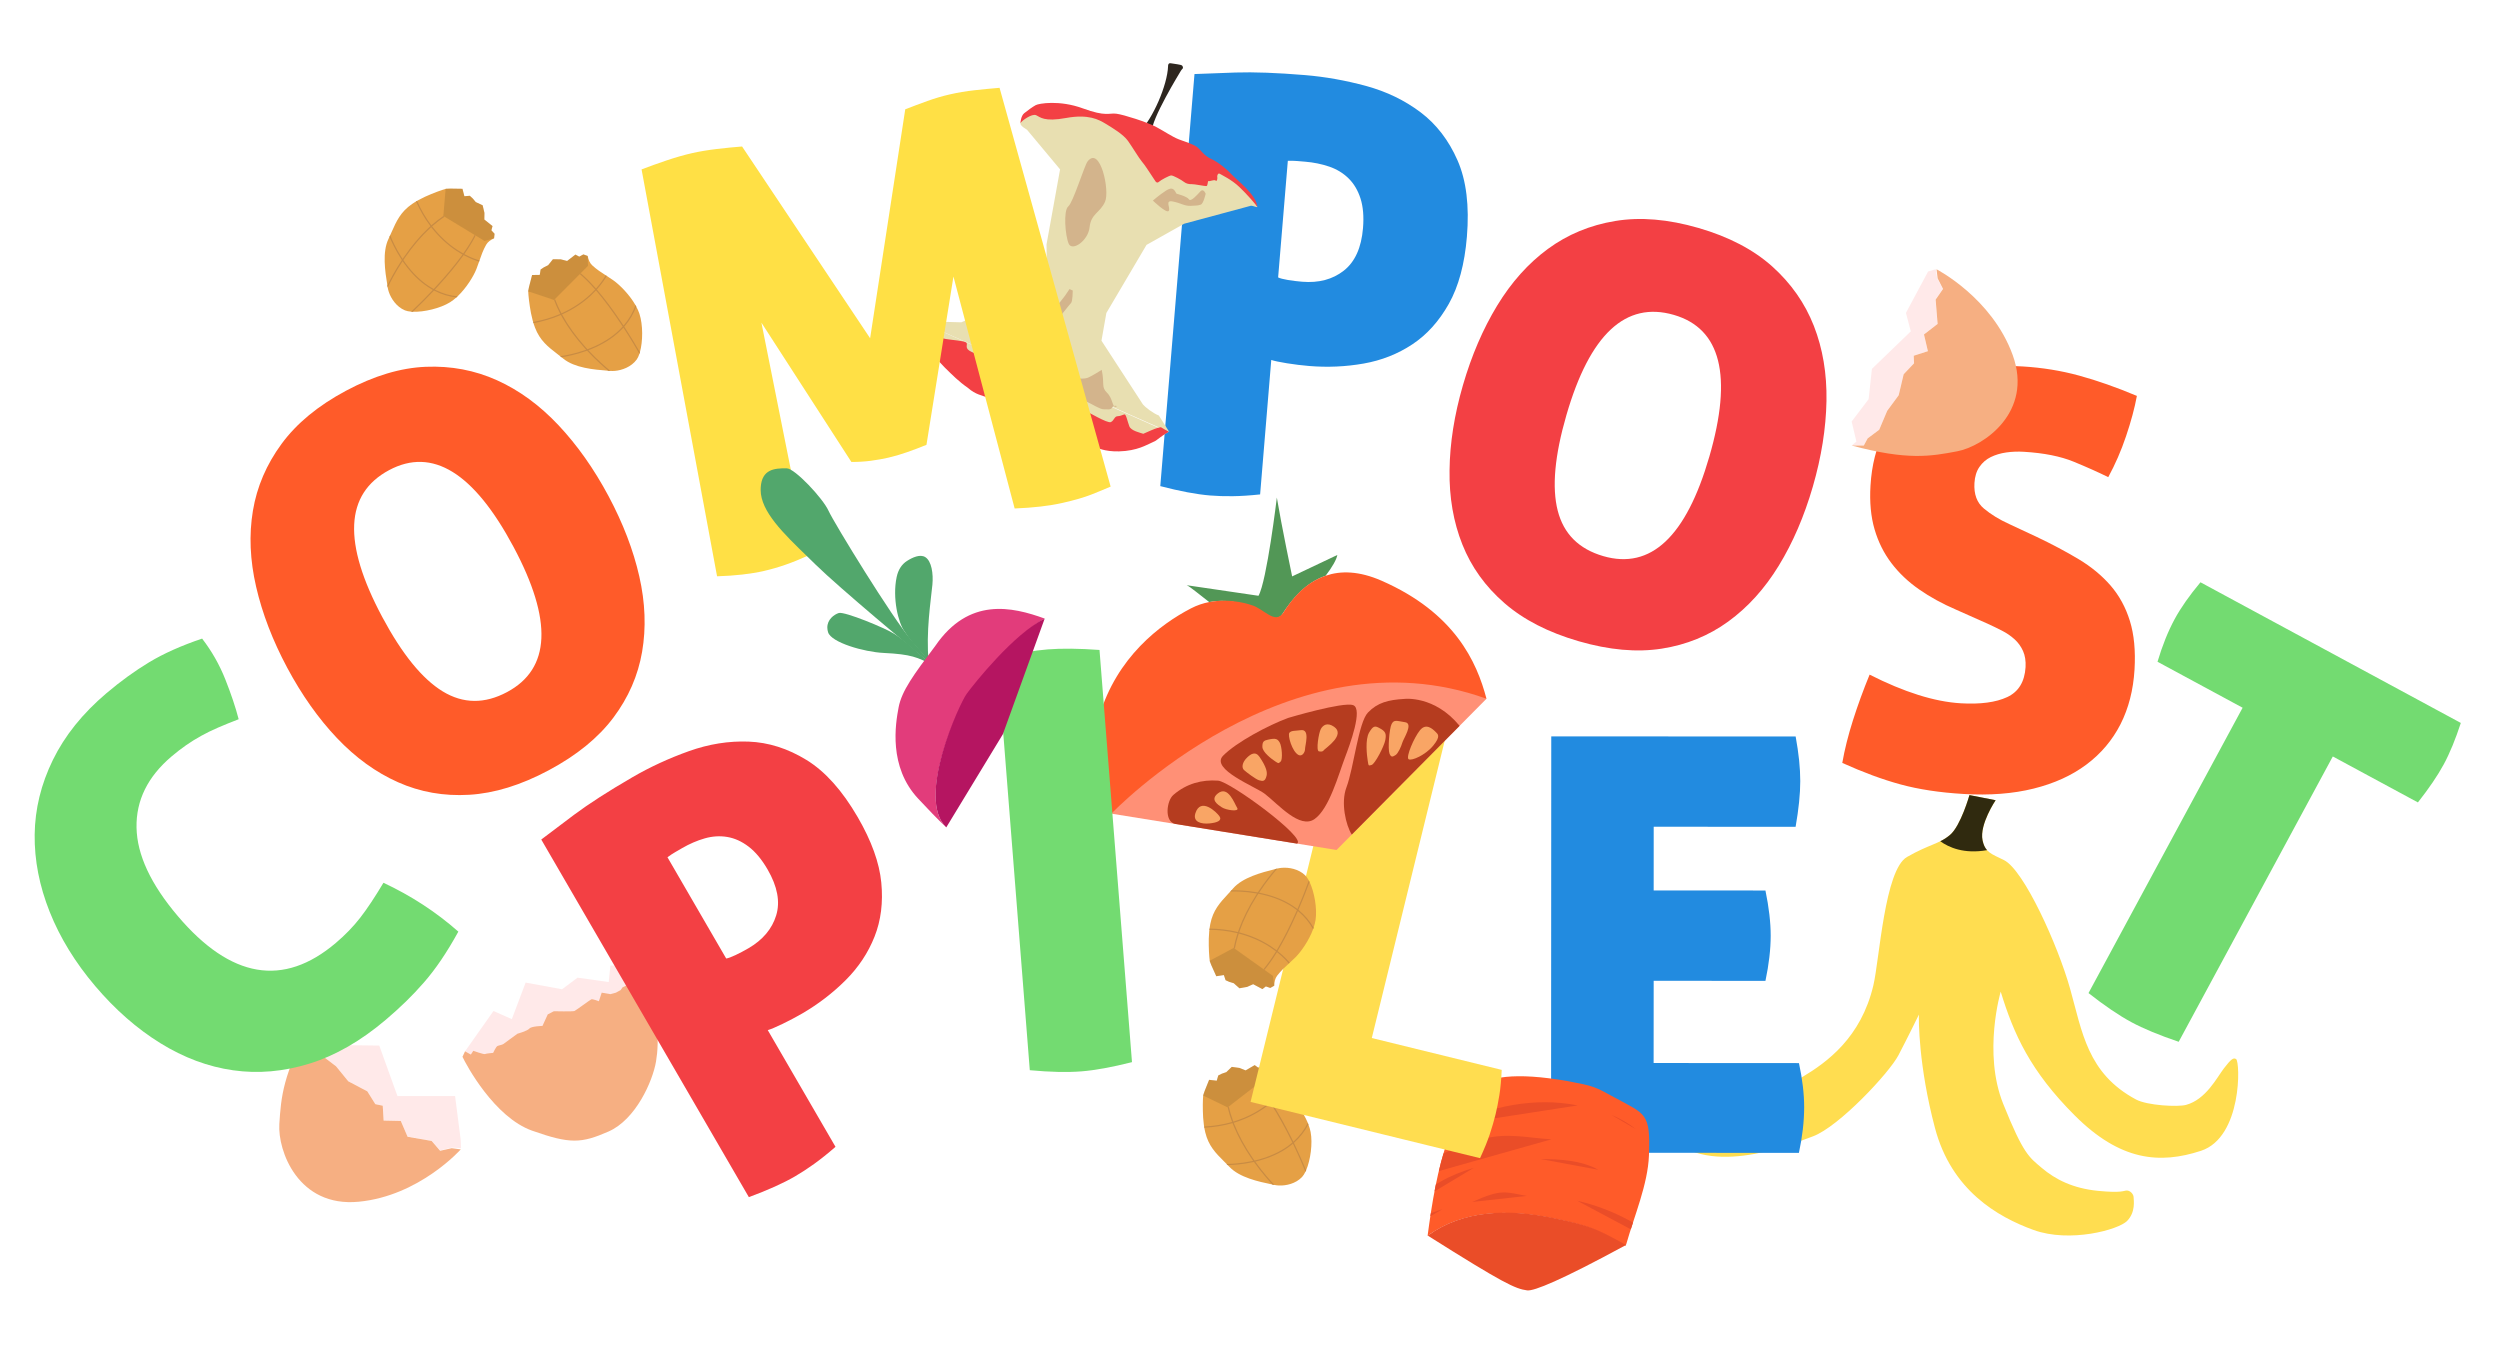 <?xml version="1.0" encoding="utf-8"?>
<!-- Generator: Adobe Illustrator 16.0.0, SVG Export Plug-In . SVG Version: 6.00 Build 0)  -->
<!DOCTYPE svg PUBLIC "-//W3C//DTD SVG 1.1//EN" "http://www.w3.org/Graphics/SVG/1.1/DTD/svg11.dtd">
<svg version="1.1" id="Layer_1" xmlns="http://www.w3.org/2000/svg" xmlns:xlink="http://www.w3.org/1999/xlink" x="0px" y="0px"
	 width="500px" height="270px" viewBox="0 0 500 270" enable-background="new 0 0 500 270" xml:space="preserve">
<g id="Dirt">
</g>
<g id="S">
	<path fill="#FF5B29" d="M407.262,107.34c3.161,1.505,5.986,3.007,8.491,4.512c2.5,1.503,4.62,3.253,6.359,5.252
		c1.73,2,3.021,4.359,3.862,7.077c0.847,2.72,1.152,5.968,0.932,9.743c-0.248,4.087-1.185,7.725-2.8,10.912
		c-1.624,3.191-3.896,5.883-6.812,8.066c-2.916,2.186-6.436,3.789-10.559,4.814c-4.124,1.03-8.81,1.393-14.048,1.077
		c-4.775-0.28-8.979-0.927-12.594-1.913c-3.617-0.984-7.496-2.424-11.637-4.295c0.469-2.679,1.18-5.521,2.133-8.518
		c0.952-2.996,2.062-6.047,3.332-9.141c6.906,3.504,12.979,5.418,18.221,5.731c3.936,0.229,7.032-0.181,9.304-1.241
		c2.268-1.062,3.485-3.061,3.667-5.989c0.068-1.232-0.1-2.306-0.503-3.219c-0.408-0.916-0.981-1.704-1.715-2.367
		c-0.733-0.662-1.568-1.234-2.514-1.716c-0.938-0.482-1.896-0.945-2.874-1.392l-6.328-2.816c-2.717-1.166-5.168-2.514-7.355-4.037
		c-2.189-1.523-4.038-3.276-5.545-5.263c-1.512-1.986-2.631-4.237-3.367-6.757c-0.739-2.521-1.012-5.435-0.812-8.753
		c0.242-4.083,1.153-7.665,2.729-10.743c1.576-3.076,3.683-5.638,6.319-7.686c2.634-2.047,5.76-3.522,9.375-4.426
		c3.607-0.905,7.607-1.228,12.008-0.964c3.932,0.234,7.704,0.849,11.315,1.837c3.614,0.991,7.46,2.343,11.532,4.055
		c-0.454,2.449-1.176,5.132-2.164,8.05c-0.981,2.919-2.175,5.652-3.562,8.199c-1.957-0.966-4.252-1.995-6.896-3.082
		c-2.641-1.086-5.967-1.749-9.972-1.99c-1.237-0.075-2.418-0.028-3.55,0.136c-1.136,0.165-2.156,0.472-3.072,0.919
		c-0.917,0.45-1.671,1.101-2.261,1.953c-0.602,0.855-0.934,1.936-1.012,3.247c-0.133,2.235,0.498,3.938,1.9,5.104
		c1.396,1.167,3.076,2.195,5.035,3.086L407.262,107.34z"/>
</g>
<g id="T">
	<path fill="#73DB71" d="M448.524,141.548l-17.021-9.194c0.966-3.25,2.111-6.1,3.434-8.545c1.216-2.242,2.935-4.692,5.155-7.352
		l52.072,28.133c-0.536,1.643-1.084,3.146-1.646,4.508c-0.562,1.365-1.146,2.627-1.771,3.779c-1.214,2.244-2.938,4.777-5.165,7.609
		l-17.021-9.193l-30.823,57.066c-3.938-1.334-7.094-2.646-9.47-3.93c-2.514-1.359-5.372-3.304-8.567-5.814L448.524,141.548z"/>
</g>
<g id="Eggshell_3">
	<g>
		<g>
			<polygon fill="#FFE9E9" points="385.614,54.308 387.146,53.841 387.439,55.663 388.562,57.783 387.1,59.919 387.503,64.784 
				384.782,66.89 385.568,70.232 382.739,71.147 382.809,72.663 380.729,74.852 379.732,79.046 377.438,82.159 375.842,85.948 
				373.521,87.681 372.766,89.102 370.329,89.106 371.281,88.314 370.329,84.304 373.727,79.829 374.384,73.769 382.161,66.271 
				381.188,62.577 			"/>
			<path fill="#FFE9E9" d="M372.802,73.769"/>
			<path fill="#F6AF82" d="M370.329,89.106l2.437-0.004l0.762-1.421l2.314-1.733l1.6-3.789l2.297-3.113l0.994-4.194l2.076-2.189
				l-0.062-1.516l2.833-0.914l-0.784-3.342l2.728-2.107l-0.396-4.865l1.479-2.134l-1.08-2.116l-0.221-1.814
				c0,0,11.062,5.669,15.229,17.135c4.17,11.467-5.836,18.275-11.104,19.273C386.161,91.261,381.538,92.112,370.329,89.106z"/>
		</g>
	</g>
</g>
<g id="P">
	<path fill="#228BE0" d="M238.897,14.81c1.789-0.084,4.528-0.186,8.219-0.306c3.688-0.117,8.305,0.052,13.847,0.512
		c4.078,0.339,8.164,1.065,12.254,2.179c4.094,1.114,7.725,2.87,10.896,5.263c3.172,2.396,5.636,5.602,7.396,9.621
		c1.761,4.021,2.382,9.109,1.871,15.265c-0.454,5.463-1.655,9.935-3.61,13.415c-1.957,3.48-4.393,6.183-7.302,8.11
		c-2.911,1.928-6.153,3.208-9.729,3.84c-3.58,0.633-7.216,0.795-10.906,0.49c-1.463-0.122-2.938-0.303-4.433-0.542
		c-1.491-0.24-2.539-0.461-3.146-0.667l-2.229,26.894c-2.033,0.217-3.861,0.336-5.49,0.356c-1.629,0.02-3.137-0.027-4.521-0.143
		c-2.693-0.223-6.014-0.846-9.955-1.872L238.897,14.81z M255.626,55.483c0.371,0.186,1.017,0.355,1.933,0.509
		c0.918,0.154,1.877,0.272,2.877,0.355c3.312,0.274,6.086-0.462,8.32-2.215c2.238-1.75,3.52-4.589,3.846-8.513
		c0.19-2.31,0.023-4.279-0.498-5.911c-0.521-1.63-1.316-2.975-2.396-4.034c-1.075-1.058-2.367-1.843-3.873-2.355
		c-1.509-0.513-3.106-0.84-4.799-0.98c-0.464-0.038-1.003-0.084-1.617-0.135c-0.614-0.05-1.235-0.062-1.854-0.038L255.626,55.483z"
		/>
</g>
<g id="Apple_1_">
	<g>
		<path fill="#2D261F" d="M227.935,26.332c2.633-2.601,5.541-9.294,5.678-13.088c0,0-0.055-0.716,0.561-0.588
			c0.615,0.132,2.089,0.236,2.266,0.479c0.176,0.246,0.197,0.438,0.081,0.598c-0.12,0.165-0.203,0.166-0.336,0.408
			c-0.136,0.242-6.111,9.942-5.814,12.288"/>
		<path fill="#E8DFB1" d="M241.223,42.208"/>
		<path fill="#E8DFB1" d="M183.733,64.226c1.188,4.007,4.463,5.621,5.233,6.362c0.769,0.742,4.952,2.476,6.418,3.245
			c1.467,0.769,2.89,2.86,4.612,4.976c1.722,2.12,15.308,6.604,16.873,7.153c1.564,0.55,11.789,2.176,11.985,2.266
			c0.196,0.088,2.254,0.072,2.585-0.488c0.335-0.561,1.766-0.938,2.179-1.328"/>
		<path fill="#E8DFB1" d="M233.868,86.412l-2.099-3.309c-1.274-0.495-2.7-1.664-3.168-2.193l-8.306-12.77l0.977-5.541l8.035-13.624
			l7.509-4.226l13.364-3.599c0.425-0.026,1.347,0.432,1.28,0.223c-0.888-2.668-4.824-5.907-8.424-7.968
			c-3.604-2.062-18.917-8.747-21.903-9.901c-2.986-1.152-10.247-1.751-11.016-1.707c-0.769,0.047-4.254,0.641-5.165,1.489
			c-0.917,0.848-0.865,1.39-0.865,1.39c-0.062,0.512,1.307,1.267,1.307,1.267l6.62,7.933l-2.709,15.008l0.053,4.725l-4.492,5.429
			l-12.604,5.426l-8.526-0.239"/>
		<path fill="#F34044" d="M204.084,24.626c0,0,0.066-1.423,0.754-1.981c0.688-0.556,1.672-1.27,2.302-1.616
			c0.628-0.344,4.755-1.069,9.417,0.644c4.666,1.717,5.246,0.873,6.732,1.072c1.484,0.199,6.149,1.678,7.95,2.649
			c1.805,0.973,3.176,1.947,4.516,2.474c1.341,0.528,2.784,0.908,3.615,1.517c0.826,0.61,1.35,1.715,2.857,2.396
			c1.506,0.679,3.386,2.283,4.11,3.118c0.721,0.844,5.054,4.07,5.116,6.505c-0.268-0.514-2.031-2.52-3.592-4.013
			c-1.557-1.491-3.5-2.372-3.893-2.627c-0.394-0.257-0.584,0.444-0.515,0.636c0.07,0.187-0.023,0.982-0.323,0.718
			c-0.301-0.264-1.171,0.205-1.41,0.098c-0.242-0.109-0.092,0.981-0.457,1.003c-0.361,0.021-2.389-0.412-2.887-0.385
			c-0.495,0.024-1.134-0.078-1.584-0.452c-0.448-0.371-2.173-1.324-2.568-1.292c-0.396,0.031-2.055,0.911-2.442,1.274
			c-0.39,0.364-0.674-0.081-0.674-0.081s-0.687-1.074-1.069-1.618c-0.385-0.541-0.982-1.548-1.635-2.314
			c-0.651-0.77-1.868-2.843-2.801-4.157c-0.93-1.314-3.125-2.622-4.486-3.448c-1.36-0.824-3.422-1.966-7.892-1.149
			c-4.47,0.819-5.174-0.185-6.004-0.557C206.398,22.667,204.364,24.123,204.084,24.626z"/>
		<path fill="#F34044" d="M184.025,63.808c0,0-0.485,0.385-0.419,0.673c0.068,0.285,0.938,2.591,1.173,3.03
			c0.235,0.443,1.659,3.525,4.155,5.978c1.572,1.548,2.837,2.832,4.615,4.059c1.63,1.447,2.897,1.488,3.984,2
			c1.455,0.69,6.519,1.747,7.989,2.44c1.476,0.697,3.03,2.521,5.239,3.712c2.441,1.315,6.602,3.278,7.727,3.577
			c1.127,0.297,2.332,1.063,5.307,0.999c3.662-0.08,5.72-1.415,6.24-1.596c0.079-0.028,1.11-0.536,1.11-0.536
			s1.577-1.201,2.039-1.454c0.189-0.104,0.265-0.083,0.438-0.279c0.024-0.028,0.109-0.108,0.076-0.108
			c-0.113-0.004-1.356-0.771-1.451-0.826c-0.393-0.238-3.561,1.289-3.588,1.28c-0.638-0.217-2.451-0.596-2.793-1.498
			c-0.395-1.043-0.637-2.43-0.978-2.374c-0.342,0.058-0.739,0.337-1.382,0.362c-0.645,0.023-0.66,0.843-1.333,1.17
			c-0.675,0.324-4.543-2.053-5.937-2.684c-1.399-0.632-7.671-4.201-8.812-4.93c-1.145-0.727-2.633-3.713-3.013-3.572
			c-0.38,0.149-4.417,0.003-5.074-0.632c-0.659-0.636-4.539-1.818-5.502-2.487c-0.959-0.668-0.144-1.304-0.629-1.628
			c-0.484-0.325-2.633-0.456-4.103-0.697c-1.467-0.243-3.664-1.66-3.93-1.776C184.912,65.892,183.79,64.335,184.025,63.808z"/>
		<path fill="#D3B48C" d="M217.52,32.281c2.511-3.222,4.491,5.854,3.485,8.082c-1.007,2.227-2.804,2.359-3.084,5.074
			c-0.279,2.709-3.475,4.895-4.177,3.312c-0.705-1.577-1.095-6.645-0.099-7.456C214.642,40.484,216.861,33.129,217.52,32.281z"/>
		<path fill="#D3B48C" d="M213.903,57.81c-2.269,3.622-5.329,6.21-6.836,7.104c-1.51,0.896-5.026,0.752-5.351,1.236
			c-0.318,0.487,3.426,2.671,4.065,2.644c0.643-0.027,3.969-2.144,4.628-3.262c0.664-1.121,3.507-4.619,3.816-4.953
			c0.312-0.335,0.327-2.471,0.327-2.471L213.903,57.81z"/>
		<path fill="#D3B48C" d="M235.301,38.737c-0.437-0.783-0.75-1.483-2.084-0.624c-1.337,0.858-2.64,2.003-2.64,2.003
			s2.741,2.659,3.169,2.064c0.427-0.598-0.884-2.236,0.848-1.877c1.728,0.359,2.264,0.917,3.55,0.869
			c1.284-0.05,1.449-0.063,2.001-0.242c0.557-0.178,0.991-2.191,0.991-2.191s-0.431-1.139-1.048-0.474
			c-0.616,0.668-1.938,2.193-2.298,1.599C237.425,39.271,235.301,38.737,235.301,38.737z"/>
		<path fill="#D3B48C" d="M220.343,73.973c0.605,2.795-0.145,3.403,1.061,4.579c1.205,1.172,1.038,2.938,1.729,2.802
			c0.694-0.131-0.434-0.43-0.69,0.135c-0.258,0.568-1.104,0.344-1.743,0.368c-0.641,0.028-2.313-1.045-3.251-1.468
			c-0.938-0.424-2.536-1.779-2.536-1.779s-0.847-3.711-0.252-3.277c0.593,0.436,2.137,0.503,2.897,0.218
			C218.317,75.262,220.343,73.973,220.343,73.973z"/>
	</g>
</g>
<g id="Eggshell_2">
	<g>
		<g>
			<polygon fill="#FFE9E9" points="92.138,227.951 92.207,229.641 90.369,229.518 88.035,230.098 86.332,228.156 81.521,227.339 
				80.162,224.178 76.728,224.111 76.548,221.141 75.063,220.831 73.465,218.27 69.652,216.26 67.207,213.262 63.938,210.77 
				62.838,208.091 61.652,207.003 62.256,204.641 62.787,205.764 66.758,203.604 67.117,209.01 75.852,209.115 79.494,219.214 
				91.016,219.214 			"/>
			<path fill="#FFE9E9" d="M76.49,210.865"/>
			<path fill="#F6AF82" d="M62.256,204.641l-0.604,2.361l1.186,1.089l1.101,2.679l3.271,2.492l2.443,2.998l3.812,2.01l1.599,2.562
				l1.484,0.312l0.178,2.973l3.433,0.076l1.36,3.164l4.81,0.832l1.695,1.969l2.318-0.52l1.812,0.238c0,0-8.252,9.296-20.396,10.471
				c-12.145,1.178-16.239-10.216-15.891-15.562C56.218,219.436,56.548,214.745,62.256,204.641z"/>
		</g>
	</g>
</g>
<g id="Eggshell_1">
	<g>
		<polyline fill="#FFE9E9" points="94.176,210.916 93.008,210.264 98.694,202.203 102.365,203.828 105.125,196.518 112.413,197.855 
			115.509,195.533 121.745,196.41 122.079,193.107 127.677,193.107 128.744,195.482 126.474,200.789 111.241,210.871 
			95.708,213.404 92.495,211.346 		"/>
		<path fill="#F6AF82" d="M127.677,193.486l-0.438,1.639l-0.946,1.461l-1.803,0.9l-0.351,0.521l-0.949,0.525l-1.108,0.301
			l-1.741-0.301l-0.566,1.719c0,0-1.262-0.498-1.512-0.385c-0.248,0.11-3.058,2.188-3.369,2.332
			c-0.309,0.141-4.129,0.051-4.129,0.051l-1.217,0.633l-1.054,2.302c0,0-2.231,0.053-2.614,0.526
			c-0.384,0.479-2.389,1.031-2.389,1.031s-2.6,1.885-2.817,2.062c-0.22,0.174-0.864,0.252-1.176,0.396
			c-0.31,0.143-0.87,1.379-0.87,1.379s-1.38,0.111-1.63,0.229c-0.246,0.111-2.339-0.647-2.339-0.647l-0.482,0.752l-1.168-0.654
			l-0.513,1.101c0.75,1.615,6.376,12.115,13.957,14.787c7.58,2.674,9.784,2.547,15.243,0.162c5.462-2.388,8.841-10.064,9.507-14
			C131.868,208.377,131.914,201.484,127.677,193.486z"/>
	</g>
</g>
<g id="C">
	<path fill="#73DB71" d="M35.554,183.207c10.592,12.484,21.127,14.275,31.606,5.385c1.884-1.6,3.516-3.283,4.894-5.061
		c1.377-1.777,2.922-4.102,4.637-6.977c5.543,2.592,10.533,5.85,14.979,9.771c-1.154,2.096-2.298,3.979-3.419,5.633
		c-1.124,1.664-2.276,3.17-3.452,4.522c-1.182,1.354-2.395,2.644-3.645,3.854c-1.252,1.213-2.582,2.418-3.993,3.617
		c-5.007,4.248-10.095,7.172-15.265,8.771c-5.172,1.604-10.263,2.051-15.271,1.336c-5.008-0.709-9.857-2.519-14.553-5.425
		c-4.691-2.901-9.035-6.711-13.031-11.42c-3.998-4.713-7.03-9.655-9.1-14.838c-2.065-5.185-3.069-10.334-3.006-15.451
		c0.062-5.116,1.278-10.098,3.646-14.942c2.369-4.847,5.939-9.293,10.708-13.338c2.826-2.396,5.681-4.46,8.562-6.202
		c2.881-1.734,6.404-3.31,10.574-4.722c1.934,2.516,3.477,5.23,4.635,8.146c1.157,2.917,2.051,5.578,2.674,7.98
		c-1.527,0.59-2.899,1.146-4.123,1.676c-1.219,0.529-2.35,1.08-3.381,1.654c-1.033,0.568-2.028,1.188-2.987,1.852
		c-0.956,0.66-1.937,1.416-2.938,2.269c-4.768,4.05-7.102,8.785-6.998,14.222C27.407,170.957,30.155,176.85,35.554,183.207z"/>
</g>
<g>
	<path fill="#E5A045" d="M251.646,213.534l-0.707-0.513l-1.812,1.057l-1.226-0.49l-1.547-0.212l-1.097,1.054l-0.878,0.303
		l-0.726,0.36l-0.304,1.046l-1.527-0.174l-0.896,2.235l-0.303,0.883l0.013,0.034c-0.027,0.223-0.076,1.168-0.075,1.809
		c0.005,1.578,0.015,3.54,0.487,5.527c0.654,2.727,2.1,4.171,3.774,5.84c0.16,0.162,0.323,0.325,0.486,0.486l0,0l0,0l0.011,0.014
		c0.038,0.039,0.075,0.078,0.114,0.117l0.111,0.113c0.117,0.117,0.235,0.234,0.352,0.357c1.996,2.096,5.709,2.936,8.583,3.521
		c0,0.002,0.004,0.002,0.004,0.007c0.142,0.028,0.283,0.058,0.42,0.085H254.9h0.002c0-0.001,0-0.001,0-0.001
		c0.007,0.002,0.013,0.003,0.021,0.004c0.272,0.058,0.565,0.093,0.873,0.104c1.394,0.062,3.335-0.353,4.604-1.688
		c0.246-0.266,0.478-0.628,0.687-1.062l0,0c0,0,0,0,0.001,0.002c0.003-0.006,0.004-0.008,0.005-0.012
		c0.023-0.045,0.046-0.097,0.067-0.146c0.004-0.006,0.008-0.016,0.012-0.022c0.021-0.042,0.038-0.081,0.059-0.127
		c0-0.002-0.002-0.004-0.004-0.004l0.002-0.002l0,0c0.879-2.048,1.326-5.366,0.895-7.638c-0.098-0.495-0.252-1.008-0.447-1.516
		c0.002-0.002,0.002-0.002,0.004-0.004c-0.033-0.096-0.07-0.188-0.109-0.281c-0.002-0.002-0.002-0.004-0.002-0.006
		c-0.004-0.005-0.006-0.013-0.008-0.021c0,0.002,0,0.002,0,0.002c-0.926-2.233-2.593-4.407-3.742-5.47
		c-0.408-0.375-0.812-0.713-1.203-1.043l0,0c-0.008-0.008-0.016-0.016-0.021-0.021l-0.169-0.143v0.002V217.9l0.169,0.143
		c-0.029-0.021-0.058-0.05-0.086-0.07c-0.881-0.74-1.713-1.44-2.513-2.402c-0.44-0.535-0.61-1.229-0.649-1.965l0.002-0.004
		l-0.815-0.42L251.646,213.534z"/>
	<polyline opacity="0.2" fill="#6D4B22" enable-background="new    " points="240.635,219.115 245.53,221.482 253.145,215.582 
		253.337,213.607 252.52,213.189 251.646,213.534 250.939,213.021 249.127,214.078 247.901,213.588 246.355,213.374 245.256,214.43 
		244.38,214.73 243.654,215.091 243.348,216.139 241.82,215.963 240.924,218.2 240.621,219.083 	"/>
	<path fill="#C88B43" d="M254.146,220.293l-0.099-0.146c-0.858-1.274-1.713-2.379-2.544-3.297l-0.189,0.151
		c0.83,0.914,1.688,2.033,2.562,3.336l0.078,0.116l-0.104,0.089c-0.289,0.243-0.629,0.504-1.037,0.798
		c-1.77,1.268-3.792,2.256-6.011,2.936l-0.141,0.045l-0.05-0.139c-0.359-0.974-0.643-1.93-0.859-2.871l-0.221,0.172
		c0.211,0.906,0.485,1.824,0.827,2.752l0.06,0.158l-0.162,0.047c-1.723,0.482-3.547,0.772-5.427,0.863
		c0.011,0.057,0.044,0.244,0.044,0.244c1.914-0.097,3.763-0.395,5.499-0.884l0.136-0.037c0,0,0.203,0.519,0.281,0.711
		c0.88,2.104,2.08,4.265,3.565,6.427c0,0,0.121,0.174,0.148,0.221l0.119,0.188l-0.218,0.048c-2.217,0.469-4.116,0.557-5.097,0.564
		c0.042,0.041,0.083,0.085,0.123,0.128l0.113,0.108c0.997-0.016,2.936-0.123,5.147-0.609l0.101-0.021l0.062,0.084
		c1.396,1.944,2.736,3.48,3.629,4.438c0.144,0.026,0.283,0.06,0.42,0.085c-0.854-0.898-2.248-2.467-3.709-4.48l-0.137-0.188
		l0.228-0.056c0.116-0.024,0.235-0.061,0.358-0.094l0.199-0.055c2.26-0.618,4.223-1.52,5.84-2.678
		c0.252-0.184,0.506-0.374,0.752-0.578l0.152-0.126l0.086,0.18c1.184,2.474,2.048,4.533,2.414,5.437
		c0.002-0.004,0.005-0.006,0.007-0.01c0.021-0.045,0.046-0.1,0.067-0.146c0.004-0.013,0.008-0.021,0.012-0.028
		c0.02-0.044,0.036-0.086,0.057-0.13l0,0c-0.74-1.789-1.567-3.644-2.396-5.364l-0.051-0.105l0.087-0.079
		c1.151-1.033,2.1-2.243,2.806-3.599c0.001-0.002,0.002-0.004,0.003-0.004c-0.034-0.099-0.071-0.189-0.11-0.283
		c0-0.002,0-0.004-0.004-0.006c0-0.006-0.004-0.014-0.008-0.021c-0.677,1.354-1.595,2.571-2.732,3.618l-0.152,0.143l-0.091-0.188
		c-0.114-0.233-0.228-0.466-0.347-0.702c-1.308-2.621-2.604-4.922-3.864-6.837l-0.073-0.112l0.104-0.09
		c1.142-0.991,1.854-1.854,2.217-2.341l-0.002-0.002c-0.006-0.003-0.016-0.011-0.021-0.019l-0.169-0.141l0,0
		c-0.358,0.48-1.055,1.316-2.135,2.266L254.146,220.293z M254.193,220.807c1.375,2.104,2.797,4.659,4.225,7.594l0.053,0.109
		l-0.092,0.079c-0.301,0.252-0.574,0.466-0.836,0.651c-1.592,1.144-3.527,2.031-5.75,2.643l-0.061,0.018
		c-0.25,0.063-0.49,0.127-0.734,0.187l-0.104,0.021l-0.062-0.086c-0.089-0.131-0.184-0.263-0.275-0.396
		c-1.599-2.322-2.857-4.646-3.748-6.914l-0.061-0.152l0.16-0.054c2.219-0.688,4.255-1.685,6.047-2.959
		c0.357-0.264,0.693-0.521,1.008-0.771l0.137-0.107L254.193,220.807z"/>
</g>
<g id="Banana">
	<g>
		<path fill="#FFDD50" d="M333.758,213.243c0,0,5.172,15.007,26.688,2.173c4.938-2.947,11.771-7.889,14.232-18.365
			c1.223-5.193,2.242-23.088,6.725-25.658c4.479-2.562,6.459-2.584,8.604-4.41c2.146-1.819,3.884-7.967,3.884-7.967l5.235,1.031
			c0,0-3.269,4.84-2.621,8c0.49,2.395,1.729,2.719,4.275,3.965c3.998,1.957,10.803,17.064,13.229,25.69
			c2.437,8.624,3.415,16.958,13.198,22.2c2.235,1.197,8.343,1.529,10.008,1.076c3.979-1.088,6.146-5.439,7.568-7.306
			c1.464-1.907,1.922-2.188,2.438-1.854c0.837,0.529,1.235,15.629-7.021,18.342c-8.27,2.715-16.154,2.025-25.255-7.07
			c-8.874-8.872-12.193-16.23-14.805-24.76c0,0-3.6,12.215,0.494,22.428c4.067,10.141,5.213,10.689,7.699,12.809
			c2.766,2.354,6.283,4.104,11.218,4.599c4.938,0.485,5.143-0.058,5.812-0.062c0.677-0.006,1.354,0.73,1.357,1.342
			c0.014,0.604,0.438,2.97-1.297,4.74c-1.738,1.772-11.441,4.439-18.704,1.812c-7.256-2.636-16.433-7.945-19.729-20.414
			c-3.305-12.467-3.264-21.728-3.204-22.67c0,0-2.252,4.612-4.104,8.147c-1.854,3.531-11.884,14.267-17.092,16.209
			c-5.205,1.945-21.812,8.603-29.646-0.871c0,0-4.931-4.957-3.025-9.655C332.049,211.469,333.348,212.771,333.758,213.243z"/>
		<path fill="#302A0F" d="M397.408,170.029c-0.426-0.479-0.718-1.082-0.903-1.984c-0.646-3.156,2.621-8,2.621-8l-5.235-1.029
			c0,0-1.736,6.146-3.884,7.967c-0.642,0.543-1.267,0.933-1.948,1.271C389.768,169.488,392.805,170.844,397.408,170.029z"/>
	</g>
</g>
<g id="E">
	<path fill="#228BE0" d="M354.139,187.146c-0.002,2.703-0.352,5.713-1.049,9.027l-22.354-0.014l-0.012,16.443l29.069,0.018
		c0.694,3.245,1.042,6.186,1.04,8.809c-0.002,2.855-0.352,5.904-1.05,9.146l-49.57-0.027l0.04-83.272l48.878,0.021
		c0.312,1.698,0.536,3.284,0.693,4.748c0.149,1.476,0.229,2.856,0.229,4.172c0,2.55-0.312,5.603-0.932,9.149l-28.379-0.021
		l-0.006,12.742l22.354,0.014C353.794,181.51,354.141,184.52,354.139,187.146z"/>
</g>
<g>
	<g>
		<path fill="#FF5B29" d="M310.783,243.704c7.062,1.491,8.138,2.01,14.305,5.44l0,0c-0.017-0.016,0.15-0.268,0.169-0.322
			c1.582-5.594,4.312-11.967,4.532-17.694c0.33-8.554-0.628-8.222-6.776-11.578c-4.129-2.254-4.096-2.306-9.479-3.329
			c-21.306-3.718-21.089,3.891-23.837,11.369c-2.243,6.293-3.312,13.045-4.178,19.571
			C292.553,242.021,301.626,241.76,310.783,243.704z"/>
	</g>
	<g>
		<path fill="#EA4D28" d="M310.838,243.632c-9.154-1.942-18.255-1.647-25.287,3.49c15.1,9.526,17.493,10.642,19.883,10.956
			c1.335,0.176,6.652-1.952,19.77-9.078C319.033,245.568,317.902,245.123,310.838,243.632z"/>
	</g>
	<g>
		<g>
			<g>
				<defs>
					<path id="SVGID_1_" d="M310.783,243.704c7.062,1.491,8.138,2.01,14.305,5.44l0,0c-0.017-0.016,0.15-0.268,0.169-0.322
						c1.582-5.594,4.312-11.967,4.532-17.694c0.33-8.554-0.628-8.222-6.776-11.578c-4.129-2.254-4.096-2.306-9.479-3.329
						c-21.306-3.718-21.089,3.891-23.837,11.369c-2.243,6.293-3.312,13.045-4.178,19.571
						C292.553,242.021,301.626,241.76,310.783,243.704z"/>
				</defs>
				<clipPath id="SVGID_2_">
					<use xlink:href="#SVGID_1_"  overflow="visible"/>
				</clipPath>
				<g clip-path="url(#SVGID_2_)">
					<g>
						<path fill="#EA4D28" d="M322.259,222.973c1.737,0.721,3.399,1.647,4.861,2.838"/>
					</g>
					<g>
						<path fill="#EA4D28" d="M290.428,224.971c7.652-3.724,16.57-5.595,25.118-3.886"/>
					</g>
					<g>
						<path fill="#EA4D28" d="M282.591,235.677c3.048-4.29,9.04-6.589,13.937-7.882c5.065-1.314,8.859-0.209,13.771,0.064"/>
					</g>
					<g>
						<path fill="#EA4D28" d="M308.14,231.809c3.827,0.028,8.104,0.235,11.522,2.142"/>
					</g>
					<g>
						<path fill="#EA4D28" d="M282.529,240.91c3.104-3.745,7.654-6.01,12.25-7.354"/>
					</g>
					<g>
						<path fill="#EA4D28" d="M315.427,240.143c7.197,1.648,13.977,5.354,19.403,10.338"/>
					</g>
					<g>
						<path fill="#EA4D28" d="M294.434,240.389c6.012-2.673,6.547-1.978,10.938-1.199"/>
					</g>
					<g>
						<path fill="#EA4D28" d="M281.895,245.691c1.614-2.062,4.172-3.121,6.608-3.856"/>
					</g>
				</g>
			</g>
		</g>
	</g>
</g>
<g id="L">
	<path fill="#FFDD50" d="M269.9,139.725c2.098,0.198,3.988,0.424,5.678,0.676c1.688,0.261,3.166,0.541,4.441,0.854
		c1.351,0.333,2.849,0.779,4.502,1.343c1.646,0.562,3.41,1.235,5.289,2.012l-15.451,62.996l25.984,6.373
		c-0.091,1.967-0.24,3.658-0.475,5.071c-0.229,1.416-0.479,2.685-0.754,3.812c-0.312,1.273-0.697,2.595-1.146,3.951
		c-0.453,1.359-1.104,2.976-1.957,4.822l-45.896-11.254L269.9,139.725z"/>
</g>
<g id="Pi">
	<g>
		<path fill="#F34044" d="M108.253,167.906c1.42-1.092,3.607-2.74,6.566-4.953c2.961-2.205,6.846-4.707,11.65-7.496
			c3.54-2.059,7.309-3.797,11.301-5.223c3.996-1.426,7.976-2.064,11.946-1.914c3.974,0.152,7.828,1.371,11.569,3.664
			c3.742,2.293,7.16,6.104,10.264,11.453c2.752,4.742,4.323,9.098,4.709,13.065c0.385,3.978-0.062,7.58-1.349,10.824
			c-1.284,3.246-3.216,6.147-5.789,8.717c-2.572,2.562-5.462,4.781-8.664,6.646c-1.271,0.731-2.586,1.432-3.947,2.088
			c-1.356,0.654-2.346,1.074-2.957,1.248l13.55,23.34c-1.545,1.342-2.978,2.486-4.302,3.436c-1.325,0.947-2.588,1.771-3.79,2.469
			c-2.339,1.357-5.419,2.746-9.238,4.158L108.253,167.906z M145.239,191.701c0.41-0.059,1.035-0.289,1.875-0.688
			c0.843-0.396,1.693-0.854,2.564-1.354c2.87-1.668,4.723-3.861,5.557-6.576c0.834-2.713,0.263-5.774-1.715-9.188
			c-1.162-2.004-2.428-3.521-3.789-4.562s-2.785-1.688-4.271-1.938c-1.486-0.252-2.995-0.152-4.521,0.283
			c-1.532,0.44-3.03,1.09-4.5,1.938c-0.401,0.231-0.869,0.504-1.401,0.813c-0.536,0.309-1.05,0.65-1.544,1.025L145.239,191.701z"/>
	</g>
</g>
<g id="cO">
	<path fill="#FF5B29" d="M57.442,133.547c-2.908-5.447-4.982-10.842-6.213-16.179c-1.235-5.338-1.451-10.411-0.648-15.219
		c0.802-4.804,2.711-9.261,5.727-13.368c3.012-4.106,7.312-7.651,12.898-10.636c5.584-2.984,10.9-4.58,15.959-4.787
		c5.057-0.206,9.803,0.693,14.244,2.697c4.441,2.005,8.539,5.002,12.294,8.993c3.75,3.992,7.084,8.712,9.997,14.159
		c2.91,5.451,4.965,10.809,6.162,16.078c1.195,5.271,1.381,10.293,0.562,15.063c-0.819,4.773-2.739,9.169-5.755,13.188
		c-3.021,4.021-7.318,7.522-12.902,10.507s-10.904,4.621-15.953,4.914c-5.056,0.295-9.795-0.543-14.217-2.516
		c-4.425-1.967-8.494-4.916-12.212-8.84C63.67,143.682,60.358,138.996,57.442,133.547z M102.698,109.362
		c-7.936-14.847-16.227-19.958-24.875-15.337c-8.854,4.732-9.312,14.521-1.377,29.367c3.967,7.423,7.996,12.383,12.088,14.881
		c4.093,2.498,8.387,2.543,12.881,0.141C110.133,133.755,110.56,124.072,102.698,109.362z"/>
</g>
<g id="O">
	<path fill="#F34044" d="M292.587,77.041c1.722-5.932,4-11.24,6.847-15.924c2.85-4.68,6.231-8.463,10.162-11.344
		c3.932-2.88,8.405-4.739,13.436-5.573c5.021-0.835,10.578-0.371,16.66,1.391c6.078,1.762,11.002,4.334,14.771,7.716
		c3.764,3.382,6.533,7.342,8.312,11.877c1.774,4.536,2.617,9.543,2.521,15.02c-0.104,5.479-1.011,11.185-2.729,17.118
		c-1.725,5.934-3.989,11.203-6.812,15.812c-2.82,4.608-6.193,8.334-10.111,11.177c-3.918,2.844-8.359,4.652-13.326,5.424
		c-4.972,0.77-10.49,0.275-16.569-1.487c-6.084-1.764-11.035-4.304-14.854-7.622c-3.822-3.317-6.629-7.228-8.42-11.725
		c-1.793-4.498-2.646-9.45-2.565-14.853C289.969,88.642,290.867,82.975,292.587,77.041z M341.869,91.324
		c4.688-16.167,2.312-25.617-7.104-28.347c-9.645-2.794-16.807,3.894-21.488,20.061c-2.344,8.085-2.92,14.45-1.732,19.093
		c1.188,4.646,4.229,7.676,9.12,9.095C330.158,113.977,337.227,107.344,341.869,91.324z"/>
</g>
<g id="M">
	<path fill="#FFE045" d="M128.313,33.88c1.527-0.586,3.194-1.182,4.996-1.793c1.801-0.606,3.491-1.091,5.074-1.452
		c1.504-0.343,3.163-0.621,4.977-0.837c1.812-0.214,3.496-0.38,5.055-0.499l25.609,38.355l7.025-45.793
		c1.454-0.567,2.93-1.122,4.432-1.663c1.5-0.538,3.004-0.98,4.513-1.324c1.579-0.36,3.219-0.634,4.919-0.825
		c1.699-0.188,3.363-0.35,4.997-0.485l22.215,79.757c-1.153,0.5-2.438,1.031-3.856,1.591c-1.414,0.56-3.328,1.116-5.736,1.664
		c-2.637,0.603-5.836,0.974-9.604,1.121L190.69,55.304l-5.396,33.661c-1.304,0.534-2.614,1.032-3.937,1.49
		c-1.32,0.461-2.547,0.819-3.676,1.075c-1.131,0.257-2.309,0.467-3.539,0.629c-1.231,0.161-2.521,0.238-3.867,0.229l-17.991-27.855
		l9.31,46.584c-3.009,1.397-5.941,2.421-8.802,3.074c-2.638,0.6-5.763,0.956-9.38,1.069L128.313,33.88z"/>
</g>
<g id="Tomato">
	<g>
		<polyline fill="#FF9076" points="277.578,122.682 253.436,128.375 227.501,141.084 227.376,141.086 222.271,162.729 
			267.307,169.996 297.295,139.748 		"/>
		<path fill="#529756" d="M250.015,121.342c0.617-0.427,4.844,4.004,6.439,1.5c1.871-2.938,4.606-6.297,8.672-7.694
			c1.306-1.712,2.185-3.222,2.34-4.154l-9.039,4.286c0,0-2.153-10.326-3.058-15.763c0,0-2.003,16.746-3.671,19.638l-14.354-2.111
			c0.737,0.329,2.404,1.771,4.497,3.369C246.417,119.538,250.015,121.342,250.015,121.342z"/>
		<path fill="#FF5B29" d="M297.295,139.748L297.295,139.748c-1.941-7.414-6.371-17.19-20.952-23.593
			c-4.562-2.003-8.243-2.031-11.217-1.006c-4.062,1.396-6.604,4.449-8.474,7.387c-1.596,2.503-3.995-0.885-6.329-1.505
			c0,0-3.906-1.492-8.482-0.618c-1.175,0.224-2.414,0.623-3.677,1.278c-6.165,3.208-14.808,9.738-18.312,21.573
			c-1.479,4.996-0.578,12.271,2.379,19.514C222.269,162.699,257.879,125.518,297.295,139.748z"/>
		<path fill="#B53C1F" d="M257.632,143.586c-3.931,1.439-10.402,4.875-13.021,7.564c-2.614,2.688,6.519,6.186,8.386,7.643
			c2.692,2.102,6.968,7.076,9.907,5.023c2.941-2.051,4.785-8.873,6.102-12.338c0.946-2.49,3.639-9.724,1.624-10.447
			C268.611,140.305,257.632,143.586,257.632,143.586z"/>
		<path fill="#B53C1F" d="M259.422,168.727c1.969-1.133-13.383-12.422-15.812-12.598c-3.205-0.229-6.285,0.559-8.946,2.861
			c-1.333,1.148-1.84,5.254,0.313,5.785"/>
		<path fill="#B53C1F" d="M270.354,166.918c-1.201-1.908-2.22-6.381-1.074-9.416c1.5-3.977,2.396-13.008,4.316-14.999
			c1.916-1.993,4.07-2.536,7.299-2.72c0,0,6.018-0.731,11.022,5.385L270.354,166.918z"/>
		<path fill="#F9A565" d="M243.591,158.668c-1.591,1.246-0.117,2.203,0.756,2.787c0.868,0.584,3.631,0.979,3.092,0.125
			C246.897,160.727,245.651,157.055,243.591,158.668z"/>
		<path fill="#F9A565" d="M266.818,145.355c-1.368-0.955-2.229-0.314-2.646,0.436c-0.42,0.75-1.027,4.393-0.374,4.486
			c0.656,0.092,0.746,0.035,1.062-0.338C265.177,149.57,269.136,146.975,266.818,145.355z"/>
		<path fill="#F9A565" d="M281.035,144.447c-1.684-0.268-2.225-0.577-2.706,0.344c-0.483,0.924-0.772,5.043-0.433,5.916
			c0.34,0.877,0.692,0.617,1.209,0.312c0.512-0.31,1.136-1.713,1.373-2.523C280.719,147.684,282.714,144.713,281.035,144.447z"/>
		<path fill="#F9A565" d="M239.078,162.646c-0.567,1.774,1.204,2.199,2.812,2.041c1.609-0.16,2.562-0.59,2.008-1.422
			C243.342,162.432,240.133,159.357,239.078,162.646z"/>
		<path fill="#F9A565" d="M249.485,151.445c-1.115,1.045-1.174,2.117-0.683,2.562c0.49,0.447,2.371,1.869,3.013,2.048
			c0.765,0.209,1.207,0.274,1.498-0.902c0.155-0.646,0.041-1.646-1.396-3.76C251.083,150.168,250.149,150.824,249.485,151.445z"/>
		<path fill="#F9A565" d="M253.607,147.93c1.555-0.346,1.891-0.158,2.33,0.566c0.438,0.727,0.648,3.4,0.188,3.82
			c-0.466,0.42-0.398,0.396-1.087-0.045c-0.685-0.441-2.547-1.836-2.562-2.902C252.462,148.307,252.775,148.109,253.607,147.93z"/>
		<path fill="#F9A565" d="M275.746,145.539c1.423,0.719,1.536,1.207,1.318,2.455c-0.219,1.25-2.078,4.811-2.744,4.996
			c-0.662,0.191-0.604,0.211-0.778-0.861c-0.176-1.068-0.524-4.227,0.267-5.596C274.602,145.166,274.982,145.152,275.746,145.539z"
			/>
		<path fill="#F9A565" d="M287.102,146.357c-0.621-0.605-1.891-1.787-3.097-0.32c-1.206,1.469-2.873,5.395-2.288,5.805
			c0.586,0.412,3.413-0.846,4.942-2.734C288.188,147.217,287.596,146.844,287.102,146.357z"/>
		<path fill="#F9A565" d="M260.184,146.031c-1.263,0.166-1.877,0.053-2.295,0.506c-0.425,0.447,0.533,3.82,1.826,4.463
			c0.73,0.363,1.307-0.57,1.293-1.217C260.998,149.145,262.068,145.781,260.184,146.031z"/>
	</g>
</g>
<g>
	<path fill="#E5A045" d="M254.055,197.591l0.799-0.452l-0.004-0.005c0.012-0.735,0.152-1.435,0.572-1.985
		c0.762-0.994,1.564-1.729,2.414-2.504c0.027-0.023,0.057-0.052,0.082-0.076l-0.162,0.146v-0.001v0.001l0.164-0.148
		c0.004-0.006,0.016-0.012,0.021-0.02v0.002c0.377-0.347,0.766-0.701,1.158-1.093c1.108-1.104,2.688-3.345,3.521-5.615
		c0,0,0,0,0,0.002c0.002-0.007,0.002-0.015,0.006-0.021c0-0.002,0.002-0.004,0.002-0.006c0.033-0.094,0.065-0.188,0.099-0.284
		c0-0.001,0-0.003-0.002-0.005c0.176-0.518,0.312-1.029,0.387-1.529c0.346-2.285-0.236-5.584-1.197-7.596l0,0l0,0
		c0-0.002,0.002-0.004,0.002-0.008c-0.021-0.043-0.041-0.084-0.062-0.121c-0.004-0.01-0.008-0.021-0.013-0.026
		c-0.024-0.046-0.049-0.097-0.071-0.144c-0.002-0.002-0.004-0.004-0.008-0.011l0,0l0,0c-0.229-0.424-0.474-0.778-0.729-1.028
		c-1.319-1.285-3.276-1.619-4.669-1.502c-0.305,0.023-0.598,0.071-0.865,0.14c-0.007,0.003-0.016,0.004-0.021,0.006c0,0,0,0,0-0.002
		l-0.004,0.002c0.004-0.002,0.004-0.002,0.004-0.002c-0.138,0.034-0.273,0.067-0.418,0.104c0,0,0,0-0.004,0.002
		c-2.845,0.705-6.525,1.693-8.434,3.861c-0.111,0.133-0.224,0.256-0.335,0.377l-0.106,0.119c-0.038,0.039-0.073,0.079-0.111,0.119
		l-0.011,0.016l0,0l0,0c-0.156,0.17-0.313,0.34-0.463,0.506c-1.607,1.733-2.997,3.234-3.539,5.984
		c-0.392,2.005-0.324,3.971-0.266,5.544c0.026,0.64,0.115,1.583,0.149,1.808l-0.012,0.03l0.336,0.871l0.989,2.198l1.519-0.232
		l0.344,1.029l0.743,0.331l0.889,0.271l1.139,1.01l1.536-0.273l1.208-0.543l1.853,0.982l0.688-0.541L254.055,197.591z"/>
	<polyline opacity="0.2" fill="#6D4B22" enable-background="new    " points="241.927,192.178 242.263,193.05 243.251,195.249 
		244.772,195.014 245.116,196.046 245.857,196.376 246.747,196.645 247.886,197.652 249.421,197.38 250.629,196.837 252.48,197.82 
		253.168,197.279 254.055,197.591 254.854,197.139 254.582,195.175 246.735,189.585 241.938,192.146 	"/>
	<path fill="#C88B43" d="M255.533,190.537c1.115,0.902,1.844,1.71,2.223,2.178v0.001l0.164-0.147
		c0.008-0.006,0.016-0.014,0.021-0.02v-0.001c-0.379-0.473-1.127-1.304-2.312-2.247l-0.104-0.086l0.066-0.115
		c1.182-1.965,2.391-4.315,3.59-6.99c0.107-0.238,0.213-0.477,0.314-0.715l0.084-0.188l0.158,0.137
		c1.182,0.998,2.148,2.177,2.879,3.502c0.002-0.006,0.004-0.011,0.006-0.017c0.002-0.002,0.002-0.005,0.002-0.012
		c0.039-0.092,0.066-0.188,0.104-0.281c0-0.002-0.002-0.006-0.002-0.008c-0.764-1.322-1.754-2.498-2.949-3.479l-0.09-0.073
		l0.047-0.106c0.759-1.757,1.513-3.644,2.179-5.46c0-0.002,0-0.002,0-0.002c-0.021-0.043-0.041-0.084-0.062-0.125
		c-0.004-0.01-0.008-0.021-0.013-0.028c-0.022-0.048-0.049-0.099-0.071-0.144c-0.002-0.004-0.002-0.006-0.011-0.01
		c-0.327,0.914-1.106,3.012-2.19,5.525l-0.078,0.186l-0.156-0.119c-0.256-0.193-0.518-0.377-0.777-0.547
		c-1.662-1.098-3.658-1.916-5.938-2.441l-0.206-0.047c-0.122-0.026-0.244-0.055-0.361-0.078l-0.229-0.045l0.131-0.194
		c1.381-2.073,2.713-3.694,3.525-4.628c-0.138,0.034-0.273,0.066-0.418,0.104c-0.851,0.994-2.127,2.582-3.445,4.582l-0.059,0.086
		l-0.101-0.02c-2.229-0.396-4.17-0.428-5.167-0.404l-0.108,0.118c-0.041,0.043-0.077,0.087-0.121,0.13
		c0.981-0.029,2.882-0.016,5.116,0.361l0.221,0.036l-0.106,0.192c-0.027,0.049-0.144,0.227-0.144,0.227
		c-1.396,2.219-2.51,4.425-3.305,6.564c-0.069,0.193-0.253,0.723-0.253,0.723l-0.135-0.032c-1.754-0.42-3.615-0.642-5.53-0.663
		c0,0-0.027,0.188-0.036,0.247c1.882,0.015,3.717,0.229,5.456,0.646l0.165,0.039l-0.052,0.16c-0.303,0.941-0.539,1.87-0.716,2.785
		l0.23,0.162c0.176-0.947,0.42-1.917,0.742-2.904l0.044-0.141l0.142,0.037c2.246,0.592,4.305,1.496,6.125,2.691
		c0.42,0.276,0.771,0.524,1.067,0.756l0.11,0.086l-0.075,0.121c-0.817,1.334-1.636,2.484-2.429,3.436l0.197,0.141
		c0.793-0.947,1.603-2.086,2.411-3.395l0.091-0.15L255.533,190.537z M255.33,190.059l-0.137-0.104
		c-0.322-0.238-0.666-0.482-1.039-0.729c-1.844-1.205-3.917-2.117-6.163-2.716l-0.16-0.047l0.054-0.153
		c0.797-2.303,1.964-4.678,3.463-7.062c0.092-0.143,0.182-0.271,0.264-0.409l0.059-0.089l0.104,0.021
		c0.248,0.047,0.49,0.1,0.74,0.151l0.063,0.019c2.246,0.52,4.211,1.33,5.851,2.408c0.271,0.178,0.553,0.379,0.862,0.616l0.094,0.072
		l-0.049,0.108c-1.31,2.992-2.627,5.604-3.914,7.763L255.33,190.059z"/>
</g>
<g id="I">
	<path fill="#73DB71" d="M216.319,214.27c-2.85,0.229-6.305,0.146-10.36-0.229l-6.493-82.441c2.055-0.47,3.922-0.851,5.604-1.138
		c1.68-0.287,3.175-0.483,4.483-0.585c1.388-0.109,2.951-0.155,4.695-0.138c1.743,0.02,3.628,0.101,5.653,0.251l6.496,82.441
		C222.371,213.445,219.013,214.057,216.319,214.27z"/>
</g>
<g id="Beet">
	<g>
		<path fill="#52A76C" d="M167.774,122.597c1.182-0.318,9.285,3.018,11.08,4.174c2.92,1.88,4.988,4.152,7.686,6.244
			c-3.023-1.549-4.255-2.157-9.812-2.427c-3.947-0.192-10.481-2.086-11.111-4.132c-0.096-0.31-0.148-0.614-0.152-0.905
			C165.423,123.917,166.825,122.888,167.774,122.597z"/>
		<path fill="#52A76C" d="M185.74,132.396c-1.058-1.775-3.209-3.458-4.816-6.081c-1.262-1.702-2.489-6.7-1.591-10.915
			c0.309-1.45,1.005-2.532,2.066-3.212c1.09-0.699,2.611-1.402,3.644-0.773c1.283,0.784,1.646,3.343,1.436,5.532
			C186.183,120.066,185.144,126.484,185.74,132.396z"/>
		<path fill="#52A76C" d="M152.133,98.001c0.001-0.188,0.007-0.367,0.015-0.54c0.229-3.587,2.703-3.841,5.218-3.794
			c1.604,0.03,7.196,5.969,8.336,8.479c1.118,2.465,12.792,21.505,16.536,25.842c2.311,2.677,3.387,3.942,3.854,4.498l-0.097,0.164
			c-3.299-2.735-18.085-15.041-22.826-19.683c-0.551-0.541-1.104-1.078-1.656-1.614C156.69,106.691,152.139,102.288,152.133,98.001z
			"/>
		<path fill="#E23C7B" d="M187.06,129.177c6.715-9.79,15.354-7.84,21.875-5.463c-6.156,3.46-14.082,13.347-15.547,15.369
			c-1.463,2.019-10.229,20.61-4.134,26.392c-1.804-1.686-3.649-3.646-5.595-5.719c-6.004-6.381-4.566-14.977-3.938-18.275
			C180.349,138.174,182.705,134.969,187.06,129.177z"/>
		<path fill="#B51561" d="M189.254,165.475c-6.094-5.779,2.608-24.679,4.071-26.697c1.466-2.021,9.473-12.062,15.61-15.062
			l-8.364,23.132L189.254,165.475z"/>
	</g>
</g>
<g>
	<path fill="#E5A045" d="M98.279,46.062l0.225-0.845l-1.635-1.312l0.019-1.323l-0.355-1.519l-1.378-0.648l-0.597-0.71l-0.597-0.55
		l-1.084,0.091l-0.385-1.488l-2.409-0.038l-0.933,0.036l-0.026,0.024c-0.218,0.055-1.12,0.347-1.718,0.576
		c-1.47,0.571-3.299,1.284-4.986,2.438c-2.311,1.586-3.14,3.455-4.099,5.617c-0.093,0.204-0.187,0.416-0.282,0.626l0,0l0,0
		l-0.007,0.015c-0.023,0.05-0.044,0.098-0.066,0.148l-0.067,0.146c-0.068,0.151-0.137,0.302-0.212,0.457
		c-1.237,2.611-0.692,6.382-0.214,9.274c0,0.002-0.001,0.005-0.001,0.005c0.023,0.144,0.047,0.286,0.069,0.423c0,0,0,0,0-0.002
		v0.002l0,0c0.001,0.006,0.002,0.013,0.004,0.02c0.045,0.275,0.117,0.562,0.214,0.852c0.443,1.323,1.524,2.989,3.225,3.693
		c0.333,0.138,0.758,0.222,1.238,0.263l0,0c0,0.001,0,0.001-0.001,0.001c0.005,0,0.008,0.002,0.012,0.002
		c0.051,0.003,0.106,0.006,0.16,0.01c0.01,0.001,0.018,0.001,0.028,0.001c0.045,0.005,0.089,0.008,0.138,0.01
		c0.001-0.001,0.004-0.004,0.005-0.005l0,0c0.001,0,0.001,0,0.001,0c2.227,0.087,5.485-0.684,7.449-1.903
		c0.43-0.267,0.849-0.595,1.254-0.96c0.001,0,0.002,0,0.003,0c0.076-0.066,0.149-0.133,0.223-0.202
		c0.001-0.002,0.003-0.005,0.004-0.005c0.005-0.005,0.01-0.009,0.016-0.014l0,0c1.755-1.664,3.188-3.996,3.765-5.453
		c0.204-0.517,0.376-1.014,0.544-1.498h-0.001c0.004-0.007,0.006-0.019,0.009-0.026l0.072-0.209h-0.001h0.001l-0.071,0.207
		c0.012-0.034,0.025-0.07,0.036-0.104c0.378-1.088,0.732-2.116,1.346-3.208c0.34-0.605,0.926-1.011,1.598-1.311h0.005l0.099-0.912
		L98.279,46.062z"/>
	<polyline opacity="0.2" fill="#6D4B22" enable-background="new    " points="89.123,37.779 88.667,43.197 96.906,48.192 
		98.816,47.665 98.916,46.752 98.279,46.062 98.504,45.216 96.87,43.904 96.889,42.581 96.533,41.062 95.155,40.414 94.559,39.704 
		93.962,39.154 92.877,39.245 92.492,37.757 90.082,37.719 89.149,37.755 	"/>
	<path fill="#C88B43" d="M92.867,50.816l0.102-0.142c0.881-1.261,1.606-2.453,2.164-3.557l-0.208-0.126
		c-0.558,1.103-1.292,2.308-2.195,3.589l-0.081,0.118l-0.123-0.07c-0.328-0.182-0.695-0.405-1.117-0.682
		c-1.815-1.197-3.462-2.731-4.893-4.56l-0.091-0.115l0.11-0.096c0.781-0.687,1.575-1.294,2.375-1.832l-0.239-0.146
		c-0.77,0.523-1.53,1.107-2.275,1.759l-0.126,0.111l-0.101-0.135c-1.068-1.434-1.993-3.034-2.75-4.757
		c-0.051,0.031-0.214,0.131-0.214,0.131c0.778,1.751,1.718,3.372,2.797,4.816l0.084,0.113c0,0-0.412,0.376-0.565,0.518
		c-1.649,1.577-3.237,3.47-4.723,5.631c0,0-0.118,0.176-0.151,0.218l-0.133,0.178l-0.121-0.188
		c-1.231-1.903-1.995-3.642-2.356-4.555c-0.022,0.055-0.048,0.107-0.072,0.161l-0.067,0.146c0.375,0.924,1.169,2.695,2.417,4.585
		l0.057,0.085L80.316,52.1c-1.316,2.002-2.27,3.804-2.845,4.978c0.023,0.144,0.047,0.286,0.069,0.423
		c0.536-1.117,1.496-2.98,2.856-5.07l0.127-0.194l0.132,0.193c0.068,0.1,0.143,0.201,0.216,0.301l0.123,0.17
		c1.385,1.887,2.93,3.396,4.592,4.488c0.259,0.173,0.532,0.341,0.81,0.497l0.172,0.097L86.43,58.13
		c-1.882,1.991-3.499,3.537-4.208,4.203c0.005,0.002,0.007,0.002,0.011,0.002c0.051,0.006,0.107,0.007,0.16,0.011
		c0.01,0,0.02,0,0.03,0c0.047,0.002,0.094,0.005,0.141,0.006l0,0c1.405-1.331,2.839-2.77,4.153-4.16l0.079-0.084l0.105,0.051
		c1.377,0.709,2.847,1.157,4.366,1.331c0.001,0,0.002,0,0.004,0c0.076-0.067,0.15-0.134,0.222-0.204
		c0.003-0.002,0.004-0.005,0.006-0.007c0.005-0.002,0.008-0.007,0.013-0.011c-1.507-0.145-2.971-0.569-4.355-1.259l-0.188-0.091
		l0.143-0.153c0.178-0.19,0.354-0.377,0.532-0.574c1.98-2.158,3.664-4.198,5.001-6.059l0.079-0.109l0.12,0.062
		c1.333,0.712,2.393,1.071,2.978,1.234v-0.002c0.003-0.007,0.007-0.017,0.009-0.026l0.072-0.209h-0.001
		c-0.58-0.163-1.61-0.512-2.879-1.181L92.867,50.816z M92.403,51.044c-1.472,2.036-3.349,4.279-5.578,6.665l-0.083,0.087
		l-0.105-0.058c-0.343-0.189-0.639-0.37-0.908-0.548c-1.638-1.077-3.161-2.563-4.528-4.418l-0.038-0.053
		c-0.149-0.209-0.294-0.411-0.435-0.621l-0.058-0.087l0.059-0.086c0.09-0.13,0.179-0.263,0.271-0.403
		c1.598-2.321,3.318-4.331,5.115-5.973l0.123-0.113l0.105,0.131c1.437,1.827,3.095,3.37,4.93,4.585
		c0.375,0.244,0.736,0.464,1.081,0.666l0.149,0.085L92.403,51.044z"/>
</g>
<g>
	<path fill="#E5A045" d="M115.852,51.332l-0.766-0.417l-1.664,1.28l-1.278-0.33l-1.562-0.012l-0.954,1.186l-0.832,0.412
		l-0.674,0.452l-0.168,1.075l-1.537,0.025l-0.603,2.331l-0.188,0.914l0.018,0.032c0.001,0.225,0.074,1.169,0.157,1.805
		c0.208,1.564,0.468,3.508,1.192,5.419c0.998,2.619,2.617,3.867,4.492,5.307c0.179,0.14,0.361,0.28,0.544,0.421l0,0l0,0l0.014,0.011
		c0.042,0.033,0.083,0.067,0.126,0.101l0.126,0.099c0.131,0.102,0.263,0.205,0.395,0.312c2.248,1.818,6.039,2.176,8.963,2.393
		c0,0.002,0.002,0.002,0.004,0.004c0.143,0.012,0.288,0.021,0.426,0.031l0,0h0.002c0-0.002,0-0.002,0-0.002
		c0.006,0.002,0.013,0.002,0.021,0.002c0.278,0.021,0.573,0.019,0.878-0.007c1.39-0.119,3.263-0.776,4.35-2.263
		c0.212-0.292,0.395-0.684,0.546-1.142l0,0c0,0,0,0,0,0.002c0.002-0.006,0.003-0.008,0.005-0.012
		c0.017-0.047,0.032-0.101,0.048-0.153c0.003-0.007,0.005-0.017,0.008-0.026c0.015-0.043,0.028-0.085,0.042-0.133
		c-0.001-0.002-0.002-0.003-0.003-0.003v-0.002l0,0c0.609-2.144,0.628-5.492-0.094-7.688c-0.157-0.48-0.378-0.966-0.637-1.444
		c0.001-0.002,0.001-0.002,0.002-0.004c-0.047-0.09-0.096-0.178-0.147-0.265c-0.001-0.001-0.001-0.004-0.002-0.006
		c-0.003-0.004-0.006-0.011-0.01-0.019c0,0.002,0,0.002,0,0.002c-1.203-2.098-3.133-4.04-4.412-4.945
		c-0.453-0.32-0.896-0.603-1.328-0.881l0,0c-0.008-0.006-0.016-0.01-0.024-0.016l-0.185-0.118v0.001V55.06l0.185,0.118
		c-0.032-0.019-0.063-0.042-0.094-0.061c-0.968-0.621-1.883-1.209-2.8-2.061c-0.506-0.474-0.763-1.138-0.895-1.864v-0.004
		l-0.864-0.312L115.852,51.332z"/>
	<polyline opacity="0.2" fill="#6D4B22" enable-background="new    " points="105.646,58.278 110.804,60 117.6,53.171 
		117.537,51.188 116.674,50.878 115.852,51.332 115.085,50.915 113.422,52.194 112.144,51.865 110.583,51.851 109.628,53.039 
		108.798,53.451 108.124,53.901 107.955,54.978 106.418,55 105.815,57.334 105.627,58.248 	"/>
	<path fill="#C88B43" d="M119.198,57.714l-0.115-0.133c-1.018-1.155-2.002-2.14-2.945-2.942l-0.172,0.175
		c0.94,0.8,1.937,1.799,2.972,2.979l0.092,0.105L118.936,58c-0.254,0.276-0.557,0.579-0.925,0.924
		c-1.592,1.482-3.472,2.722-5.585,3.682l-0.134,0.061l-0.068-0.131c-0.481-0.919-0.885-1.832-1.22-2.737l-0.196,0.198
		c0.326,0.872,0.715,1.747,1.172,2.625l0.079,0.149l-0.154,0.067c-1.646,0.7-3.419,1.221-5.272,1.552
		c0.018,0.056,0.076,0.238,0.076,0.238c1.886-0.343,3.682-0.874,5.34-1.583l0.13-0.055c0,0,0.267,0.488,0.37,0.67
		c1.144,1.973,2.609,3.963,4.36,5.916c0,0,0.141,0.157,0.176,0.2l0.142,0.17l-0.211,0.074c-2.139,0.747-4.011,1.079-4.982,1.215
		c0.046,0.035,0.093,0.073,0.138,0.11l0.127,0.097c0.987-0.146,2.896-0.5,5.027-1.269l0.096-0.034l0.071,0.075
		c1.636,1.751,3.162,3.104,4.167,3.938c0.145,0.01,0.288,0.021,0.428,0.031c-0.96-0.783-2.545-2.157-4.253-3.969l-0.159-0.171
		l0.217-0.082c0.113-0.042,0.228-0.09,0.344-0.138l0.194-0.081c2.159-0.901,3.991-2.046,5.445-3.404
		c0.228-0.212,0.454-0.437,0.672-0.671l0.136-0.144l0.108,0.167c1.489,2.299,2.612,4.233,3.092,5.08
		c0.002-0.004,0.003-0.005,0.005-0.01c0.016-0.047,0.032-0.103,0.048-0.153c0.003-0.01,0.005-0.02,0.008-0.029
		c0.013-0.046,0.024-0.09,0.038-0.136l0,0c-0.963-1.68-2.022-3.411-3.065-5.015l-0.063-0.098l0.076-0.09
		c1.011-1.172,1.793-2.494,2.32-3.929c0.001-0.002,0.001-0.004,0.002-0.004c-0.047-0.09-0.096-0.178-0.147-0.266
		c-0.001-0.002-0.001-0.005-0.004-0.006c-0.002-0.006-0.006-0.01-0.009-0.016c-0.498,1.429-1.252,2.753-2.249,3.937l-0.134,0.161
		l-0.115-0.176c-0.143-0.217-0.284-0.432-0.433-0.652c-1.631-2.433-3.215-4.547-4.709-6.285l-0.088-0.103l0.09-0.102
		c1.004-1.128,1.602-2.077,1.898-2.605h-0.001c-0.007-0.003-0.017-0.01-0.023-0.016l-0.186-0.117l0,0
		c-0.296,0.525-0.877,1.443-1.828,2.519L119.198,57.714z M119.309,58.217c1.632,1.91,3.371,4.263,5.164,6.991l0.065,0.102
		l-0.08,0.09c-0.266,0.288-0.509,0.535-0.746,0.753c-1.432,1.339-3.237,2.467-5.363,3.358l-0.058,0.025
		c-0.238,0.095-0.47,0.189-0.704,0.275l-0.1,0.037l-0.071-0.079c-0.104-0.117-0.213-0.236-0.327-0.359
		c-1.881-2.099-3.429-4.245-4.601-6.377l-0.08-0.146l0.152-0.071c2.113-0.965,4.004-2.214,5.618-3.71
		c0.325-0.307,0.624-0.606,0.9-0.895l0.119-0.125L119.309,58.217z"/>
</g>
</svg>
